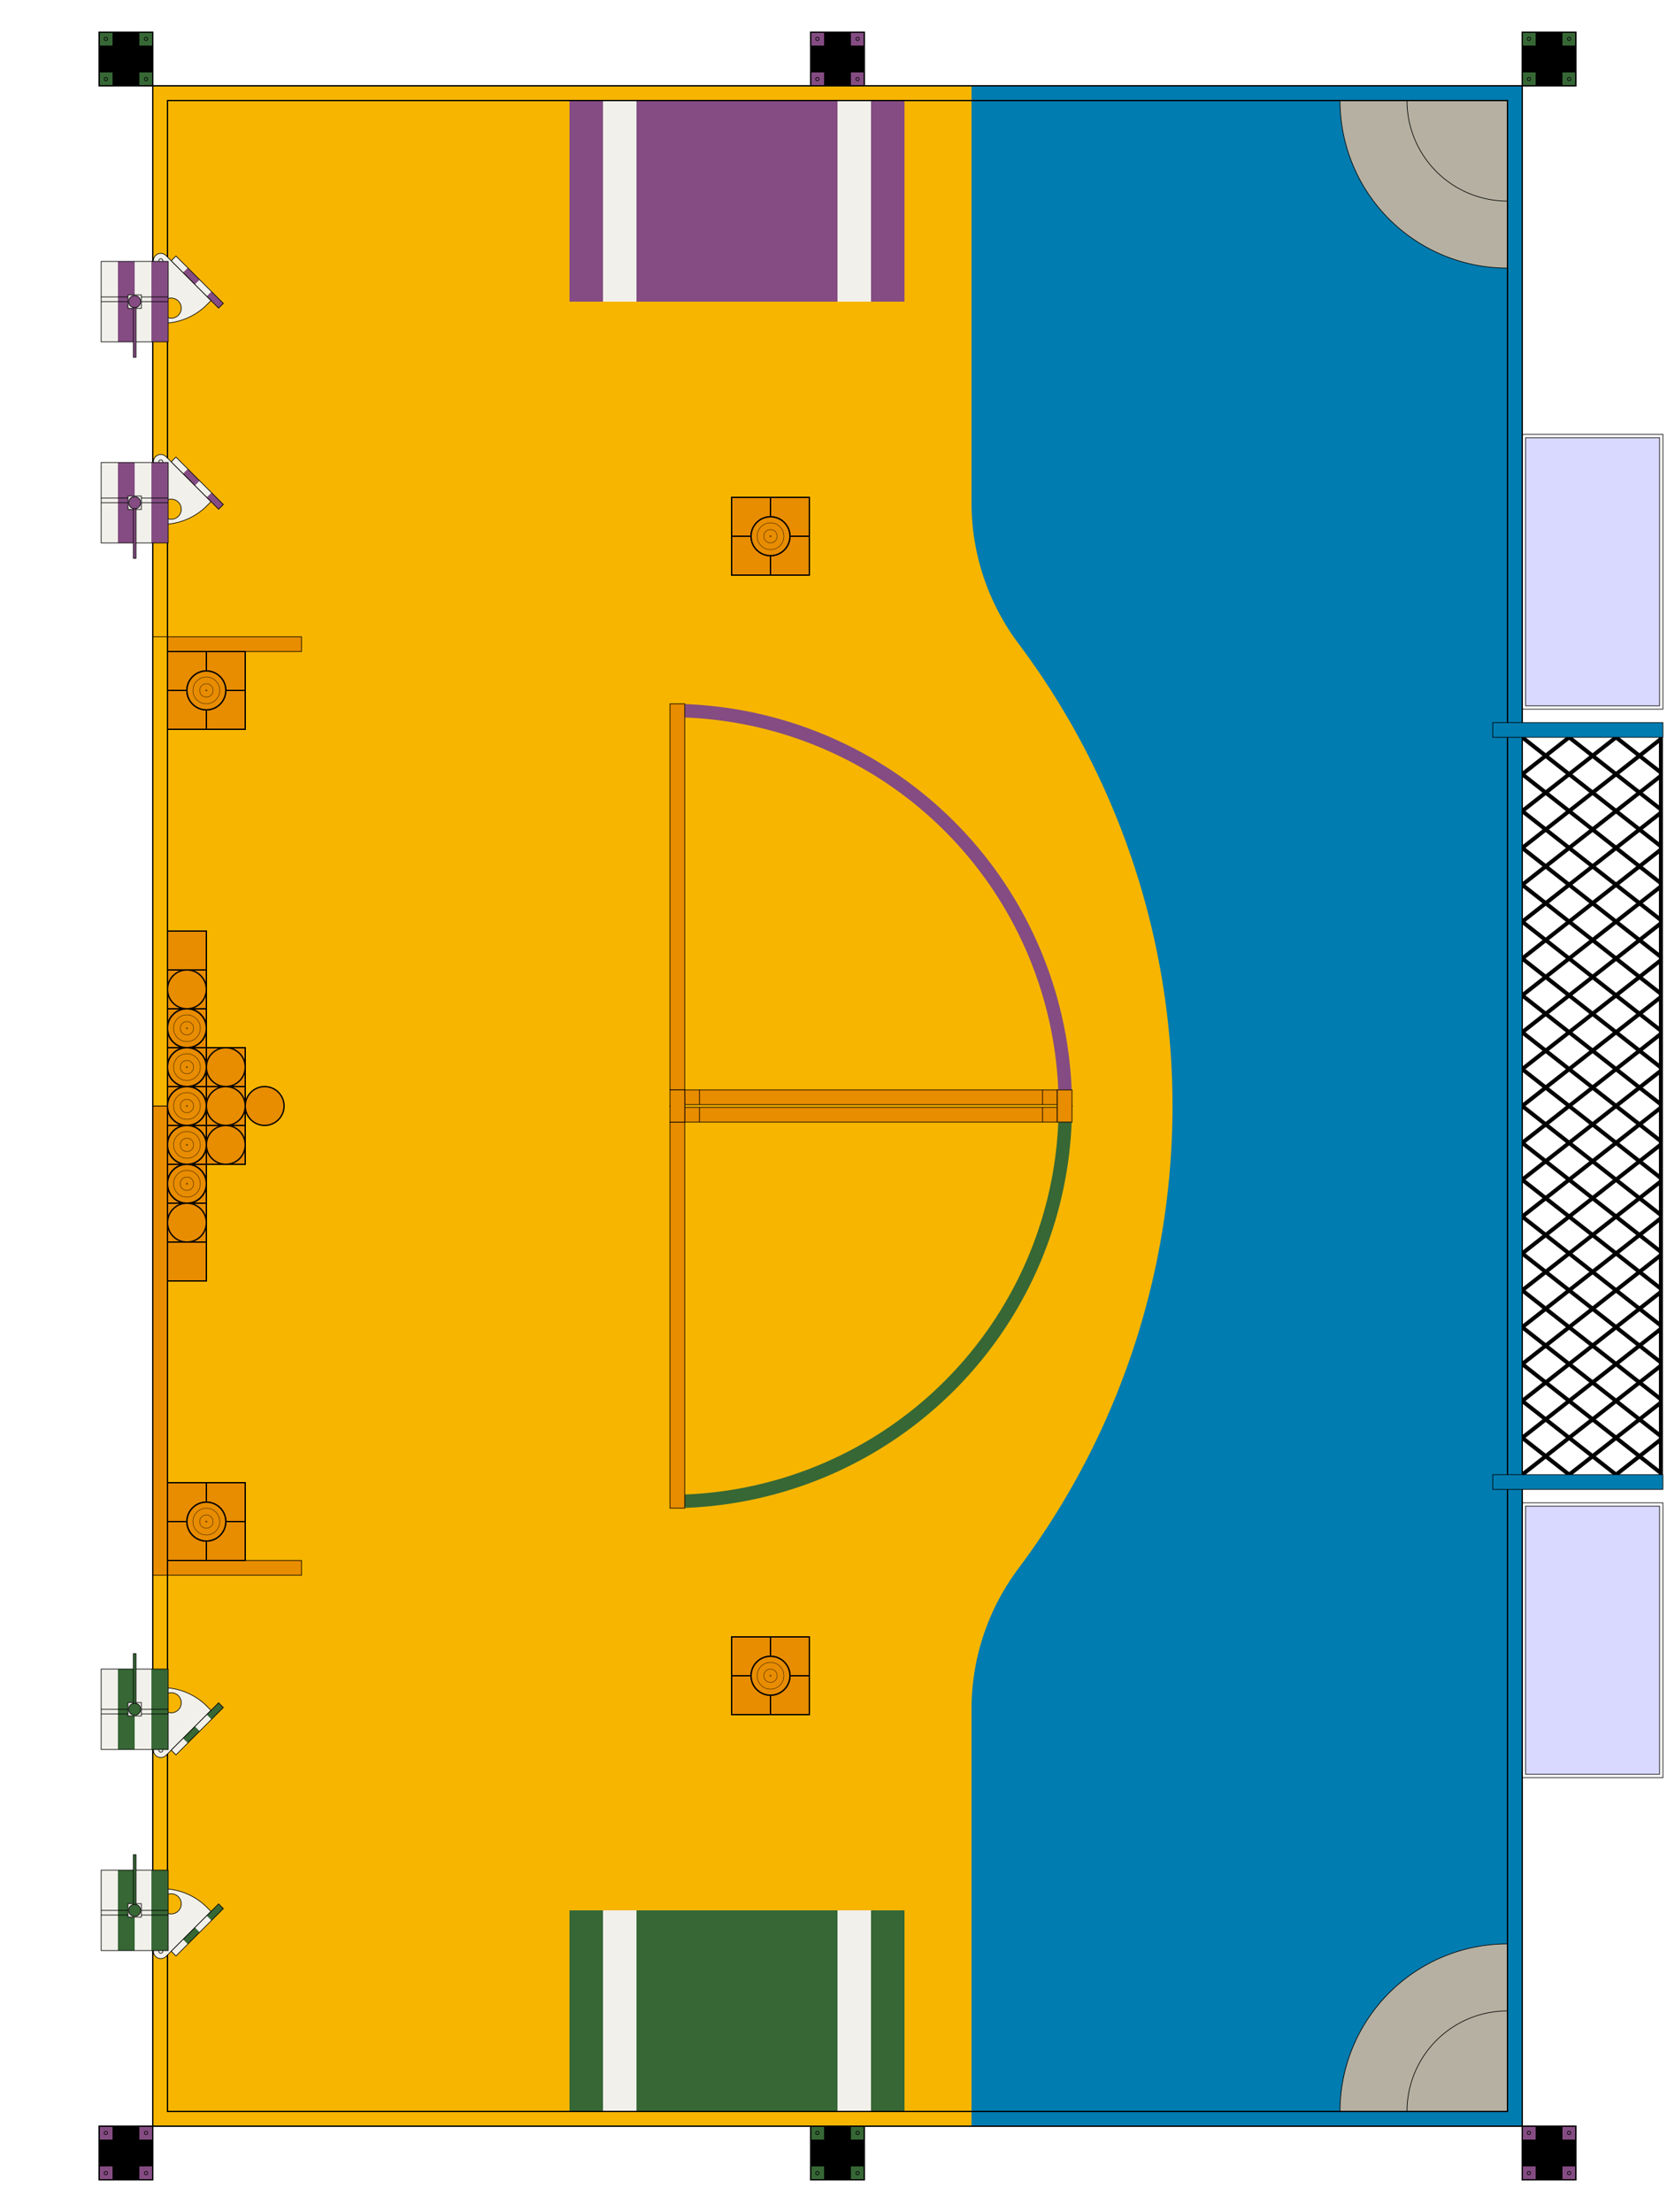 <svg version="1.1"
	xmlns:xlink="http://www.w3.org/1999/xlink"
	xmlns="http://www.w3.org/2000/svg"
	width="2500" height="3300"
	viewBox="-1250 -1650 2500 3300">

	<!--
		Copyright (c) 2016, Roboterclub Aachen e.V.
		All rights reserved.

		Redistribution and use in source and binary forms, with or without
		modification, are permitted provided that the following conditions are met:

		 * Redistributions of source code must retain the above copyright
		   notice, this list of conditions and the following disclaimer.
		 * Redistributions in binary form must reproduce the above copyright
		   notice, this list of conditions and the following disclaimer in the
		   documentation and/or other materials provided with the distribution.
		 * Neither the name of the Roboterclub Aachen e.V. nor the
		   names of its contributors may be used to endorse or promote products
		   derived from this software without specific prior written permission.

		THIS SOFTWARE IS PROVIDED BY ROBOTERCLUB AACHEN E.V. ''AS IS'' AND ANY
		EXPRESS OR IMPLIED WARRANTIES, INCLUDING, BUT NOT LIMITED TO, THE IMPLIED
		WARRANTIES OF MERCHANTABILITY AND FITNESS FOR A PARTICULAR PURPOSE ARE
		DISCLAIMED. IN NO EVENT SHALL ROBOTERCLUB AACHEN E.V. BE LIABLE FOR ANY
		DIRECT, INDIRECT, INCIDENTAL, SPECIAL, EXEMPLARY, OR CONSEQUENTIAL DAMAGES
		(INCLUDING, BUT NOT LIMITED TO, PROCUREMENT OF SUBSTITUTE GOODS OR SERVICES;
		LOSS OF USE, DATA, OR PROFITS; OR BUSINESS INTERRUPTION) HOWEVER CAUSED AND
		ON ANY THEORY OF LIABILITY, WHETHER IN CONTRACT, STRICT LIABILITY, OR TORT
		(INCLUDING NEGLIGENCE OR OTHERWISE) ARISING IN ANY WAY OUT OF THE USE OF THIS
		SOFTWARE, EVEN IF ADVISED OF THE POSSIBILITY OF SUCH DAMAGE.
 	-->

 	<title>Eurobot 2016 Game Arena</title>

 	<!-- The official eurobot colors are:
		- sky blue:			RAL5015		#007cb0
		- traffic yellow:	RAL1023		#f7b500
		- signal violet:	RAL4008		#844c82
		- emerald green:	RAL6001		#366735
		- dark black:		RAL9005		#0e0e10
		- traffic white:	RAL9016		#f1f0ea
		- pebble grey:		RAL7032		#b5b0a1
		- daffodil yellow:	RAL1007		#e88c00

		The colors are hardcoded since this significantly speeds up drawing.
	-->
	<defs>
		<!-- beacons are always the same -->
		<g id="beacon">
			<!-- drawn so that the origin is in the middle of the beacon -->
			<rect x="-40" y="-40" width="80" height="80" fill="black"/>
			<!-- the small gray squares in the corners -->
			<rect x="-40" y="-40" width="20" height="20"/>
			<rect x="20" y="-40" width="20" height="20"/>
			<rect x="20" y="20" width="20" height="20"/>
			<rect x="-40" y="20" width="20" height="20"/>
			<!-- the small screws -->
			<circle cx="-30" cy="-30" r="2.5" stroke="black" stroke-width="1" fill-opacity="0"/>
			<circle cx="30" cy="-30" r="2.5" stroke="black" stroke-width="1" fill-opacity="0"/>
			<circle cx="-30" cy="30" r="2.5" stroke="black" stroke-width="1" fill-opacity="0"/>
			<circle cx="30" cy="30" r="2.5" stroke="black" stroke-width="1" fill-opacity="0"/>

			<!-- the border -->
			<rect x="-40" y="-40" width="80" height="80" stroke="black" stroke-width="2" fill-opacity="0"/>
		</g>

		<!-- the start areas are 500x300mm with two white stripes -->
		<g id="start-area">
			<rect x="-400" y="-1500" width="500" height="300"/>
			<rect x="-350" y="-1500" width="50" height="300" fill="#f1f0ea"/>
			<rect x="0" y="-1500" width="50" height="300" fill="#f1f0ea"/>
		</g>

		<!-- static game elements -->

		<!-- the rocks are two quarter circles with radius 150mm and 250mm -->
		<path id="rock" stroke="black" stroke-width="1" fill="#b5b0a1" d="
			M750,-1500
			A250,250 0 0 0 1000 -1250
			L1000,-1500
			Z
			M850,-1500
			A150,150 0 0 0 1000 -1350
			"/>

		<!-- the fish net pattern consisting of only a cross -->
		<pattern id="net" x="1022" y="0" width="70" height="55" stroke="black" stroke-width="6" patternUnits="userSpaceOnUse">
			<line x1="0" y1="0" x2="70" y2="55"/>
			<line x1="0" y1="55" x2="70" y2="0"/>
		</pattern>
		<!-- the holder includes the two holder structures and the net pattern -->
		<g id="net-holder" stroke="black" stroke-width="1">
			<rect x="1022" y="-550" width="210" height="1100" stroke-width="0" fill="url(#net)"/>
			<line x1="1229" y1="-550" x2="1229" y2="550" stroke-width="6"/>
			<rect x="978" y="550" width="254" height="22" fill="#007cb0"/>
			<rect x="978" y="-572" width="254" height="22" fill="#007cb0"/>
		</g>

		<!-- the water tank walls are 5mm acryllic and it is filled with water -->
		<g id="water-tank" stroke="black" stroke-width="1">
			<rect x="1022" y="-1002" width="210" height="410" fill-opacity="0"/>
			<rect x="1027" y="-997" width="200" height="400" fill="blue" fill-opacity="0.15"/>
		</g>

		<g id="dune-area" stroke="black" stroke-width="1">
			<rect x="-1022" y="0" width="22" height="700" fill="#e88c00"/>
			<rect x="-1022" y="-700" width="22" height="700" fill="#f7b500"/>

			<rect x="-1000" y="678" width="200" height="22" fill="#e88c00"/>
			<rect x="-1000" y="-700" width="200" height="22" fill="#e88c00"/>
		</g>

		<!-- origin (-250, 0) -->
		<g id="windbreaker" stroke="black" stroke-width="1">
			<!-- the filled circumfence -->
			<path stroke-width="0" d="
				M-250,-600
				A600,600 0 0 1 350 0
				L330,0
				A580,580 0 0 0 -250 -580
				Z
				"/>
			<!-- Rod No. 1 -->
			<rect x="-250" y="-600" width="22" height="576" fill="#e88c00"/>
			<!-- Rod No. 2 -->
			<rect x="-228" y="-24" width="556" height="22" fill="#e88c00"/>
			<!-- Lines for Rods No. 3 -->
			<line x1="-206" y1="-24" x2="-206" y2="-2"/>
			<line x1="306" y1="-24" x2="306" y2="-2"/>

			<!-- Fills for Rods No. 5 -->
			<rect x="-250" y="-24" width="22" height="25" stroke-width="0" fill="#e88c00"/>
			<rect x="328" y="-24" width="22" height="25" stroke-width="0" fill="#e88c00"/>
			<!-- Lines for Rods No. 5 -->
			<path fill="#e88c00" d="
				M-250,1
				L-250,-24
				L-228,-24
				L-228,1
				M328,1
				L328,-24
				L350,-24
				L350,1
				"/>
		</g>

		<!-- origin (-1000, 0), as well as centered on y-axis -->
		<g id="hut" stroke="black" stroke-width="1" transform="translate(-999,0)">
			<!-- door hinge -->
			<!-- <path fill="#f1f0ea" d="
				M-22,-40
				L-22,-61
				A11,11 0 0 1 0 -61
				L0,-40
				Z
				"/> -->
			<!-- the actual door -->
			<g transform="translate(-11,-61) rotate(-45)">
				<!-- the hinge mechanism with hole -->
				<path fill="#f1f0ea" fill-rule="evenodd" d="
					M+11,0
					A11,11 0 0 0 -11 0
					L-11,22
					L-90,22
					A95,95 0 0 0 0 95
					L11,95
					Z
					M-39,46
					A15,15 0 0 0 -39 76
					A15,15 0 0 0 -39 46
					"/>
				<!-- hinge axis -->
				<circle cx="0" cy="0" r="3" fill="#f1f0ea"/>
				<!-- door base color -->
				<rect x="11" y="11" width="10" height="100" stroke-width="0"/>
				<!-- white stripes -->
				<rect x="11" y="11" width="10" height="25" stroke-width="0" fill="#f1f0ea"/>
				<rect x="11" y="61" width="10" height="25" stroke-width="0" fill="#f1f0ea"/>
				<!-- door outline -->
				<rect x="11" y="11" width="10" height="100" fill-opacity="0"/>

			</g>
			<!-- base color -->
			<rect x="-100" y="-60" width="100" height="120" stroke-width="0"/>
			<!-- white stripes -->
			<rect x="-100" y="-60" width="25" height="120" stroke-width="0" fill="#f1f0ea"/>
			<rect x="-50" y="-60" width="25" height="120" stroke-width="0" fill="#f1f0ea"/>
			<!-- roof outline -->
			<rect x="-100" y="-60" width="100" height="120" fill-opacity="0"/>
			<!-- roof lines -->
			<line x1="-100" y1="0" x2="0" y2="0"/>
			<line x1="-100" y1="-7" x2="0" y2="-7"/>
			<!-- cutout for the flag -->
			<rect x="-60" y="-10" width="20" height="20" fill="#f1f0ea"/>
			<!-- flag -->
			<rect x="-52" y="8" width="4" height="75"/>
			<!-- flag pole -->
			<circle cx="-50" cy="0" r="9"/>
		</g>

		<!-- mobile game elements: have a 2px border! -->

		<!-- sand cube, cone & cylinder -->
		<rect id="sand-cube" x="-29" y="-29" width="58" height="58" stroke="black" stroke-width="2" fill="#e88c00"/>
		<circle id="sand-cylinder" r="29" stroke="black" stroke-width="2" fill="#e88c00"/>
		<g id="sand-cone" stroke="black" stroke-width="2" fill="#e88c00">
			<circle r="29"/>
			<circle r="20" stroke-width="0.5"/>
			<circle r="10" stroke-width="0.5"/>
			<circle r="1" stroke-width="0.5"/>
		</g>


	</defs>

	<!-- Our internal coordinate system is:

		- the origin is in the center of the game area
		- x axis: goes from the dune to the ocean from negative to positive (left to right)
		- y axis: goes from the violet to green start area from negative to positive (down to up)
	-->

	<!-- yellow game area including border -->
	<rect x="-1022" y="-1522" width="2044" height="3044" fill="#f7b500"/>
	<!-- blue game area including border:
		- small circle: origin (550, ±900) with radius 350
	 	- big circle: origin (-650, 0) with radius 1150
		Collision points: (270, ±690)
	-->
	<path fill="#007cb0" d="
		M+200,-1522
		L+200,-900
		A350,350   0 0 0 270,-690
		A1150,1150 0 0 1 270,+690
		A350,350   0 0 0 200,+900
		L+200,+1522
		L+1022,+1522
		L+1022,-1522
		Z
	"/>

	<use id="rock-ours" xlink:href="#rock"/>
	<use id="rock-theirs" xlink:href="#rock" transform="scale(1,-1)"/>

	<use id="start-area-ours" xlink:href="#start-area" fill="#844c82"/>
	<use id="start-area-theirs" xlink:href="#start-area" fill="#366735" transform="scale(1,-1)"/>

	<use id="windbreaker-ours" xlink:href="#windbreaker" fill="#844c82"/>
	<use id="windbreaker-theirs" xlink:href="#windbreaker" fill="#366735" transform="scale(1,-1)"/>

	<use id="dune" xlink:href="#dune-area"/>

	<!-- draw the borders of the game area -->
	<g fill-opacity="0" stroke="black" stroke-width="2">
		<rect x="-1022" y="-1522" width="2044" height="3044"/>
		<rect x="-1000" y="-1500" width="2000" height="3000"/>
	</g>

	<!-- draw the beacons -->
	<g id="beacons">
		<!-- ordered -x=>+x and by color -->
		<use x="-1062" y="1562"  id="beacon-ours-1" xlink:href="#beacon" fill="#844c82"/>
		<use x="0"     y="-1562" id="beacon-ours-2" xlink:href="#beacon" fill="#844c82"/>
		<use x="1062"  y="1562"  id="beacon-ours-3" xlink:href="#beacon" fill="#844c82"/>

		<use x="-1062" y="-1562" id="beacon-theirs-1" xlink:href="#beacon" fill="#366735"/>
		<use x="0"     y="1562"  id="beacon-theirs-2" xlink:href="#beacon" fill="#366735"/>
		<use x="1062"  y="-1562" id="beacon-theirs-3" xlink:href="#beacon" fill="#366735"/>
	</g>

	<!-- draw the fish net -->
	<use id="fish-net" xlink:href="#net-holder"/>

	<!-- draw the fish net -->
	<use id="fish-tank-ours"   xlink:href="#water-tank"/>
	<use id="fish-tank-theirs" xlink:href="#water-tank" transform="scale(1,-1)"/>

	<!-- draw the huts -->
	<g id="huts">
		<use x="0" y="-1200" id="hut-ours-1" xlink:href="#hut" fill="#844c82"/>
		<use x="0" y="-900"  id="hut-ours-2" xlink:href="#hut" fill="#844c82"/>

		<use x="0" y="-1200" id="hut-theirs-1" xlink:href="#hut" fill="#366735" transform="scale(1,-1)"/>
		<use x="0" y="-900"  id="hut-theirs-2" xlink:href="#hut" fill="#366735" transform="scale(1,-1)"/>
	</g>


	<!-- mobile game elements -->

	<!-- All sand related things -->
	<g id="sand">
		<!-- identifiers ordered -z => +z then -y => +y then -x => +x -->
		<!-- Note: there is no 'z' element in SVG, we use that internally for 2.5D support -->

		<!-- Z layer 0 -->
		<!-- the cubes right in front of our starting zone -->
		<use x="-129" y="-879"  z="0" id="sand-1" xlink:href="#sand-cube"/>
		<use x="-71"  y="-879"  z="0" id="sand-2" xlink:href="#sand-cube"/>
		<use x="-129" y="-821"  z="0" id="sand-3" xlink:href="#sand-cube"/>
		<use x="-71"  y="-821"  z="0" id="sand-4" xlink:href="#sand-cube"/>
		<!-- the cubes left of the dune -->
		<use x="-971" y="-649"  z="0" id="sand-5" xlink:href="#sand-cube"/>
		<use x="-913" y="-649"  z="0" id="sand-6" xlink:href="#sand-cube"/>
		<use x="-971" y="-591"  z="0" id="sand-7" xlink:href="#sand-cube"/>
		<use x="-913" y="-591"  z="0" id="sand-8" xlink:href="#sand-cube"/>
		<!-- the cubes and one cylinder in the middle of the dune -->
		<use x="-971" y="-232"  z="0" id="sand-9"  xlink:href="#sand-cube"/>
		<use x="-971" y="-174"  z="0" id="sand-10" xlink:href="#sand-cube"/>
		<use x="-971" y="-116"  z="0" id="sand-11" xlink:href="#sand-cube"/>
		<use x="-971" y="-58"   z="0" id="sand-12" xlink:href="#sand-cube"/>
		<use x="-913" y="-58"   z="0" id="sand-13" xlink:href="#sand-cube"/>
		<use x="-971" y="0"     z="0" id="sand-14" xlink:href="#sand-cube"/>
		<use x="-913" y="0"     z="0" id="sand-15" xlink:href="#sand-cube"/>
		<use x="-855" y="0"     z="0" id="sand-16" xlink:href="#sand-cylinder"/>
		<use x="-971" y="58"    z="0" id="sand-17" xlink:href="#sand-cube"/>
		<use x="-913" y="58"    z="0" id="sand-18" xlink:href="#sand-cube"/>
		<use x="-971" y="116"   z="0" id="sand-19" xlink:href="#sand-cube"/>
		<use x="-971" y="174"   z="0" id="sand-20" xlink:href="#sand-cube"/>
		<use x="-971" y="232"   z="0" id="sand-21" xlink:href="#sand-cube"/>
		<!-- the cubes right of the dune -->
		<use x="-971" y="591"   z="0" id="sand-22" xlink:href="#sand-cube"/>
		<use x="-913" y="591"   z="0" id="sand-23" xlink:href="#sand-cube"/>
		<use x="-971" y="649"   z="0" id="sand-24" xlink:href="#sand-cube"/>
		<use x="-913" y="649"   z="0" id="sand-25" xlink:href="#sand-cube"/>
		<!-- the cubes right in front of their starting zone -->
		<use x="-129" y="821"   z="0" id="sand-26" xlink:href="#sand-cube"/>
		<use x="-71"  y="821"   z="0" id="sand-27" xlink:href="#sand-cube"/>
		<use x="-129" y="879"   z="0" id="sand-28" xlink:href="#sand-cube"/>
		<use x="-71"  y="879"   z="0" id="sand-29" xlink:href="#sand-cube"/>

		<!-- Z layer 1 -->
		<!-- the cylinder on top of the cubes in front of our starting zone -->
		<use x="-100" y="-850" z="1" id="sand-30" xlink:href="#sand-cylinder"/>
		<!-- the cubes on top of the cubes left of the dune -->
		<use x="-971" y="-649" z="1" id="sand-31" xlink:href="#sand-cube"/>
		<use x="-913" y="-649" z="1" id="sand-32" xlink:href="#sand-cube"/>
		<use x="-971" y="-591" z="1" id="sand-33" xlink:href="#sand-cube"/>
		<use x="-913" y="-591" z="1" id="sand-34" xlink:href="#sand-cube"/>
		<!-- the cubes and cylinders in the middle of the dune -->
		<use x="-971" y="-174" z="1" id="sand-35" xlink:href="#sand-cylinder"/>
		<use x="-971" y="-116" z="1" id="sand-36" xlink:href="#sand-cylinder"/>
		<use x="-971" y="-58"  z="1" id="sand-37" xlink:href="#sand-cube"/>
		<use x="-913" y="-58"  z="1" id="sand-38" xlink:href="#sand-cylinder"/>
		<use x="-971" y="0"    z="1" id="sand-39" xlink:href="#sand-cube"/>
		<use x="-913" y="0"    z="1" id="sand-40" xlink:href="#sand-cube"/>
		<use x="-971" y="58"   z="1" id="sand-41" xlink:href="#sand-cube"/>
		<use x="-913" y="58"   z="1" id="sand-42" xlink:href="#sand-cylinder"/>
		<use x="-971" y="116"  z="1" id="sand-43" xlink:href="#sand-cylinder"/>
		<use x="-971" y="174"  z="1" id="sand-44" xlink:href="#sand-cylinder"/>
		<!-- the cubes on top of the cubes right of the dune -->
		<use x="-971" y="591"  z="1" id="sand-45" xlink:href="#sand-cube"/>
		<use x="-913" y="591"  z="1" id="sand-46" xlink:href="#sand-cube"/>
		<use x="-971" y="649"  z="1" id="sand-47" xlink:href="#sand-cube"/>
		<use x="-913" y="649"  z="1" id="sand-48" xlink:href="#sand-cube"/>
		<!-- the cylinder on top of the cubes in front of their starting zone -->
		<use x="-100" y="850"  z="1" id="sand-49" xlink:href="#sand-cylinder"/>

		<!-- Z layer 2 -->
		<!-- the cone on top of the cylinder on top of the cubes in front of our starting zone -->
		<use x="-100" y="-850" z="2" id="sand-50" xlink:href="#sand-cone"/>
		<!-- the cylinder on top of the cubes left of the dune -->
		<use x="-942" y="-620" z="2" id="sand-51" xlink:href="#sand-cylinder"/>
		<!-- the cylinders in the middle of the dune -->
		<use x="-971" y="-116" z="2" id="sand-52" xlink:href="#sand-cylinder"/>
		<use x="-971" y="-58"  z="2" id="sand-53" xlink:href="#sand-cylinder"/>
		<use x="-971" y="0"    z="2" id="sand-54" xlink:href="#sand-cylinder"/>
		<use x="-913" y="0"    z="2" id="sand-55" xlink:href="#sand-cylinder"/>
		<use x="-971" y="58"   z="2" id="sand-56" xlink:href="#sand-cylinder"/>
		<use x="-971" y="116"  z="2" id="sand-57" xlink:href="#sand-cylinder"/>
		<!-- the cylinder on top of the cubes right of the dune -->
		<use x="-942" y="620"  z="2" id="sand-58" xlink:href="#sand-cylinder"/>
		<!-- the cone on top of the cylinder on top of the cubes in front of their starting zone -->
		<use x="-100" y="850"  z="2" id="sand-59" xlink:href="#sand-cone"/>

		<!-- Z layer 3 -->
		<!-- the cone on top of the cylinder on top of the cubes left of the dune -->
		<use x="-942" y="-620" z="3" id="sand-60" xlink:href="#sand-cone"/>
		<!-- the cones and cylinders in the middle of the dune -->
		<use x="-971" y="-116" z="3" id="sand-61" xlink:href="#sand-cone"/>
		<use x="-971" y="-58"  z="3" id="sand-62" xlink:href="#sand-cylinder"/>
		<use x="-971" y="0"    z="3" id="sand-63" xlink:href="#sand-cylinder"/>
		<use x="-971" y="58"   z="3" id="sand-64" xlink:href="#sand-cylinder"/>
		<use x="-971" y="116"  z="3" id="sand-65" xlink:href="#sand-cone"/>
		<!-- the cone on top of the cylinder on top of the cubes right of the dune -->
		<use x="-942" y="620"  z="3" id="sand-66" xlink:href="#sand-cone"/>

		<!-- Z layer 4 -->
		<!-- the cones in the middle of the dune -->
		<use x="-971" y="-58"  z="4" id="sand-67" xlink:href="#sand-cone"/>
		<use x="-971" y="0"    z="4" id="sand-68" xlink:href="#sand-cone"/>
		<use x="-971" y="58"   z="4" id="sand-69" xlink:href="#sand-cone"/>
	</g>

</svg>
